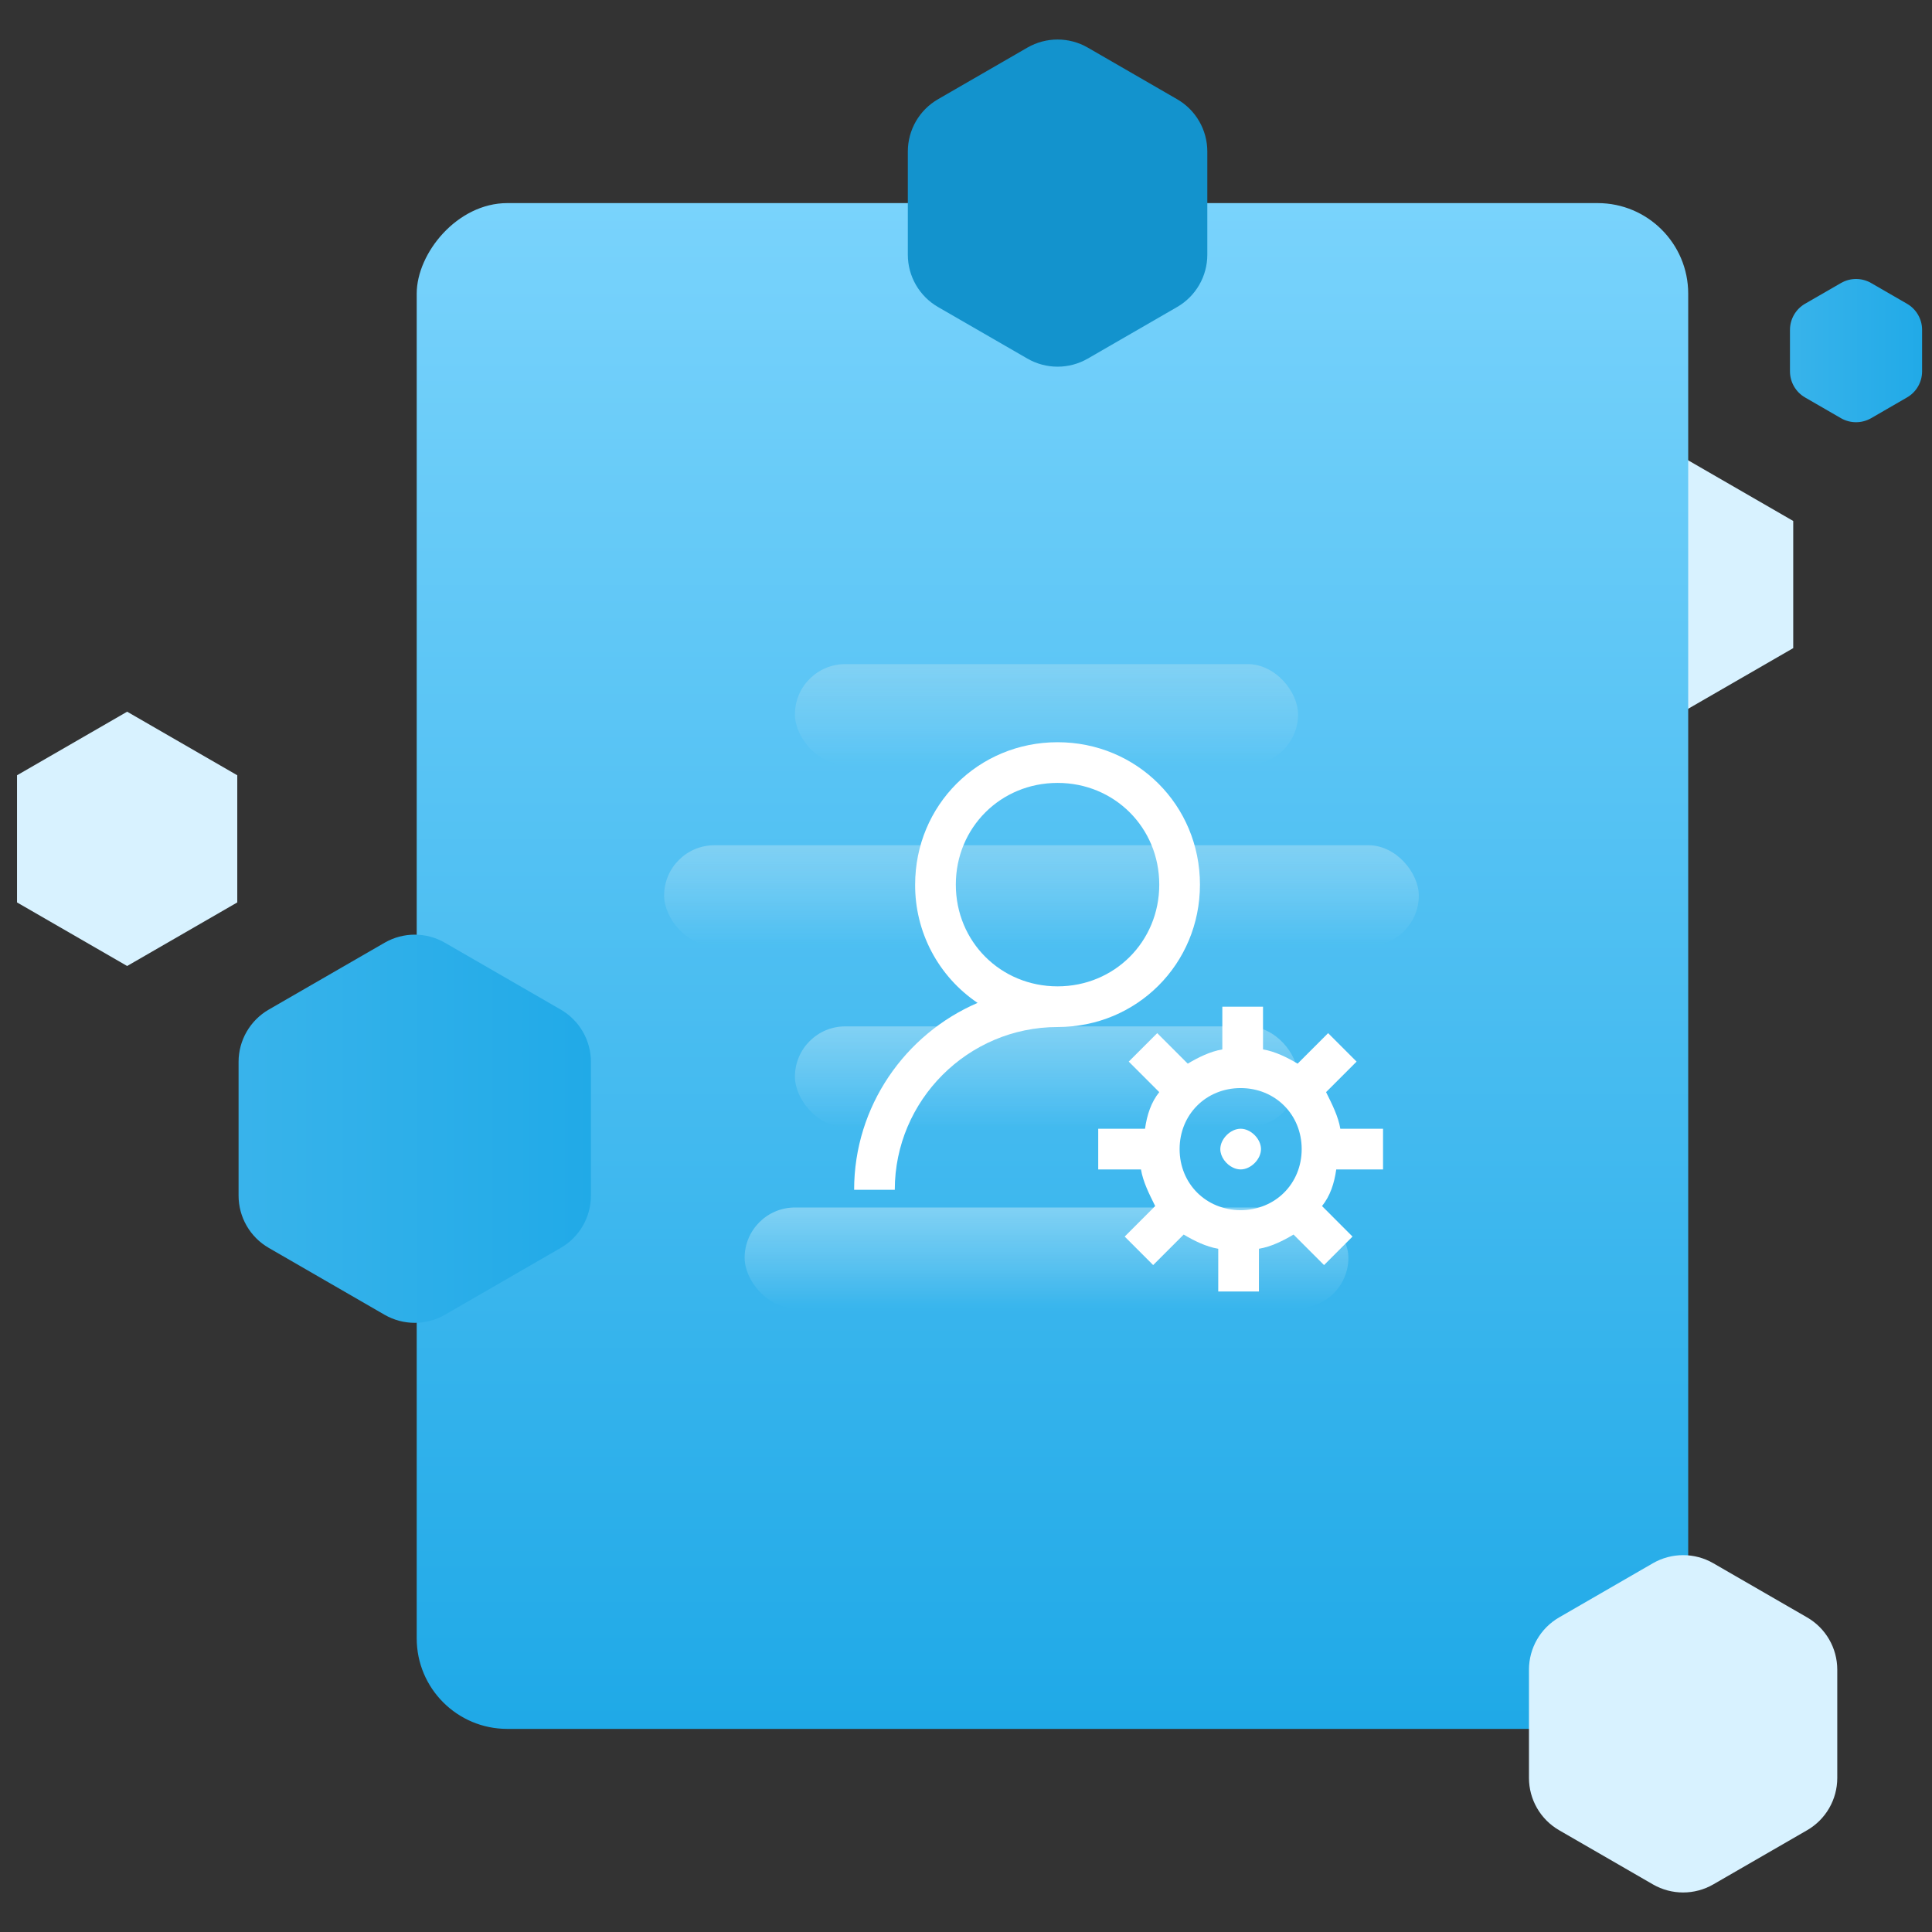 <svg width="64" height="64" viewBox="0 0 64 64" fill="none" xmlns="http://www.w3.org/2000/svg">
<rect x="0" y="0" width="64" height="64" fill="#333333" stroke="none"/>
<g clip-path="url(#clip0_166_1279)">
<path d="M55.755 15.152L59.403 17.258V21.47L55.755 23.576L52.108 21.47V17.258L55.755 15.152Z" fill="#D8F2FF"/>
<path d="M4.212 23.576L7.86 25.682V29.894L4.212 32L0.564 29.894V25.682L4.212 23.576Z" fill="#D8F2FF"/>
<path d="M60.984 9.376C61.293 9.197 61.674 9.197 61.984 9.376L63.172 10.062C63.482 10.241 63.672 10.571 63.672 10.928V12.3C63.672 12.658 63.482 12.988 63.172 13.166L61.984 13.853C61.674 14.031 61.293 14.031 60.984 13.853L59.795 13.166C59.486 12.988 59.295 12.658 59.295 12.3V10.928C59.295 10.571 59.486 10.241 59.795 10.062L60.984 9.376Z" fill="url(#paint0_linear_166_1279)"/>
<rect width="42.12" height="50.544" rx="3" transform="matrix(-1 0 0 1 55.924 6.728)" fill="url(#paint1_linear_166_1279)"/>
<rect x="26.333" y="22" width="16.667" height="3.333" rx="1.667" fill="url(#paint2_linear_166_1279)"/>
<rect x="22" y="28" width="25" height="3.333" rx="1.667" fill="url(#paint3_linear_166_1279)"/>
<rect x="26.333" y="34" width="16.667" height="3.333" rx="1.667" fill="url(#paint4_linear_166_1279)"/>
<rect x="24.667" y="40" width="20" height="3.333" rx="1.667" fill="url(#paint5_linear_166_1279)"/>
<path d="M54.755 51.784C55.374 51.427 56.137 51.427 56.755 51.784L59.862 53.578C60.481 53.935 60.862 54.595 60.862 55.31V58.897C60.862 59.611 60.481 60.272 59.862 60.629L56.755 62.423C56.137 62.78 55.374 62.78 54.755 62.423L51.649 60.629C51.03 60.272 50.649 59.611 50.649 58.897V55.31C50.649 54.595 51.03 53.935 51.649 53.578L54.755 51.784Z" fill="#D8F2FF"/>
<path d="M12.739 31.23C13.358 30.872 14.12 30.872 14.739 31.23L18.575 33.444C19.194 33.802 19.575 34.462 19.575 35.176V39.606C19.575 40.321 19.194 40.981 18.575 41.338L14.739 43.553C14.12 43.91 13.358 43.91 12.739 43.553L8.903 41.338C8.284 40.981 7.903 40.321 7.903 39.606V35.176C7.903 34.462 8.284 33.802 8.903 33.444L12.739 31.23Z" fill="url(#paint6_linear_166_1279)"/>
<path d="M34.034 1.577C34.652 1.22 35.415 1.22 36.034 1.577L38.994 3.287C39.613 3.644 39.994 4.304 39.994 5.019V8.438C39.994 9.152 39.613 9.812 38.994 10.17L36.034 11.879C35.415 12.236 34.652 12.236 34.034 11.879L31.073 10.17C30.454 9.812 30.073 9.152 30.073 8.438V5.019C30.073 4.304 30.454 3.644 31.073 3.287L34.034 1.577Z" fill="#1393CD"/>
<g clip-path="url(#clip1_166_1279)">
<path d="M35.033 24.587C32.404 24.587 30.315 26.676 30.315 29.304C30.311 30.077 30.497 30.839 30.858 31.523C31.219 32.206 31.743 32.79 32.384 33.222C29.985 34.255 28.294 36.645 28.294 39.413H29.641C29.641 36.448 32.067 34.022 35.033 34.022C37.661 34.022 39.75 31.933 39.75 29.304C39.75 26.676 37.661 24.587 35.033 24.587ZM35.033 25.935C36.919 25.935 38.402 27.417 38.402 29.304C38.402 31.191 36.919 32.674 35.033 32.674C33.146 32.674 31.663 31.191 31.663 29.304C31.663 27.417 33.146 25.935 35.033 25.935ZM40.491 33.348V34.763C40.087 34.831 39.683 35.033 39.346 35.235L38.335 34.224L37.391 35.167L38.402 36.178C38.133 36.515 37.998 36.92 37.93 37.391H36.38V38.739H37.796C37.863 39.144 38.065 39.548 38.267 39.952L37.257 40.963L38.2 41.907L39.211 40.896C39.548 41.098 39.952 41.3 40.356 41.367V42.783H41.704V41.367C42.109 41.3 42.513 41.098 42.85 40.896L43.861 41.907L44.804 40.963L43.794 39.952C44.063 39.615 44.198 39.211 44.265 38.739H45.815V37.391H44.4C44.333 36.987 44.13 36.583 43.928 36.178L44.939 35.167L43.996 34.224L42.985 35.235C42.648 35.033 42.243 34.831 41.839 34.763V33.348H40.491ZM41.098 36.044C42.243 36.044 43.12 36.92 43.12 38.065C43.12 39.211 42.243 40.087 41.098 40.087C39.952 40.087 39.076 39.211 39.076 38.065C39.076 36.92 39.952 36.044 41.098 36.044ZM41.098 37.391C41.012 37.392 40.928 37.412 40.85 37.449C40.77 37.487 40.697 37.539 40.635 37.602C40.572 37.665 40.52 37.738 40.482 37.818C40.445 37.895 40.425 37.98 40.424 38.065C40.424 38.318 40.613 38.571 40.85 38.681C40.928 38.718 41.012 38.738 41.098 38.739C41.435 38.739 41.772 38.402 41.772 38.065C41.772 37.728 41.435 37.391 41.098 37.391Z" fill="white"/>
</g>
</g>
<defs>
<linearGradient id="paint0_linear_166_1279" x1="64.043" y1="11.614" x2="58.989" y2="11.614" gradientUnits="userSpaceOnUse">
<stop stop-color="#1FA9E7"/>
<stop offset="1" stop-color="#3AB4EB"/>
</linearGradient>
<linearGradient id="paint1_linear_166_1279" x1="21.06" y1="0" x2="21.06" y2="50.544" gradientUnits="userSpaceOnUse">
<stop stop-color="#79D3FC"/>
<stop offset="1" stop-color="#1FA9E7"/>
</linearGradient>
<linearGradient id="paint2_linear_166_1279" x1="34.667" y1="22" x2="34.667" y2="25.333" gradientUnits="userSpaceOnUse">
<stop stop-color="#81D1F4"/>
<stop offset="1" stop-color="#81D1F4" stop-opacity="0"/>
</linearGradient>
<linearGradient id="paint3_linear_166_1279" x1="34.5" y1="28" x2="34.5" y2="31.333" gradientUnits="userSpaceOnUse">
<stop stop-color="#81D1F4"/>
<stop offset="1" stop-color="#81D1F4" stop-opacity="0"/>
</linearGradient>
<linearGradient id="paint4_linear_166_1279" x1="34.667" y1="34" x2="34.667" y2="37.333" gradientUnits="userSpaceOnUse">
<stop stop-color="#81D1F4"/>
<stop offset="1" stop-color="#81D1F4" stop-opacity="0"/>
</linearGradient>
<linearGradient id="paint5_linear_166_1279" x1="34.667" y1="40" x2="34.667" y2="43.333" gradientUnits="userSpaceOnUse">
<stop stop-color="#81D1F4"/>
<stop offset="1" stop-color="#81D1F4" stop-opacity="0"/>
</linearGradient>
<linearGradient id="paint6_linear_166_1279" x1="20.564" y1="37.391" x2="7.085" y2="37.391" gradientUnits="userSpaceOnUse">
<stop stop-color="#1FA9E7"/>
<stop offset="1" stop-color="#3AB4EB"/>
</linearGradient>
<clipPath id="clip0_166_1279">
<rect width="64" height="64" fill="white"/>
</clipPath>
<clipPath id="clip1_166_1279">
<rect width="21.565" height="21.565" fill="white" transform="translate(24.25 21.217)"/>
</clipPath>
</defs>
</svg>
